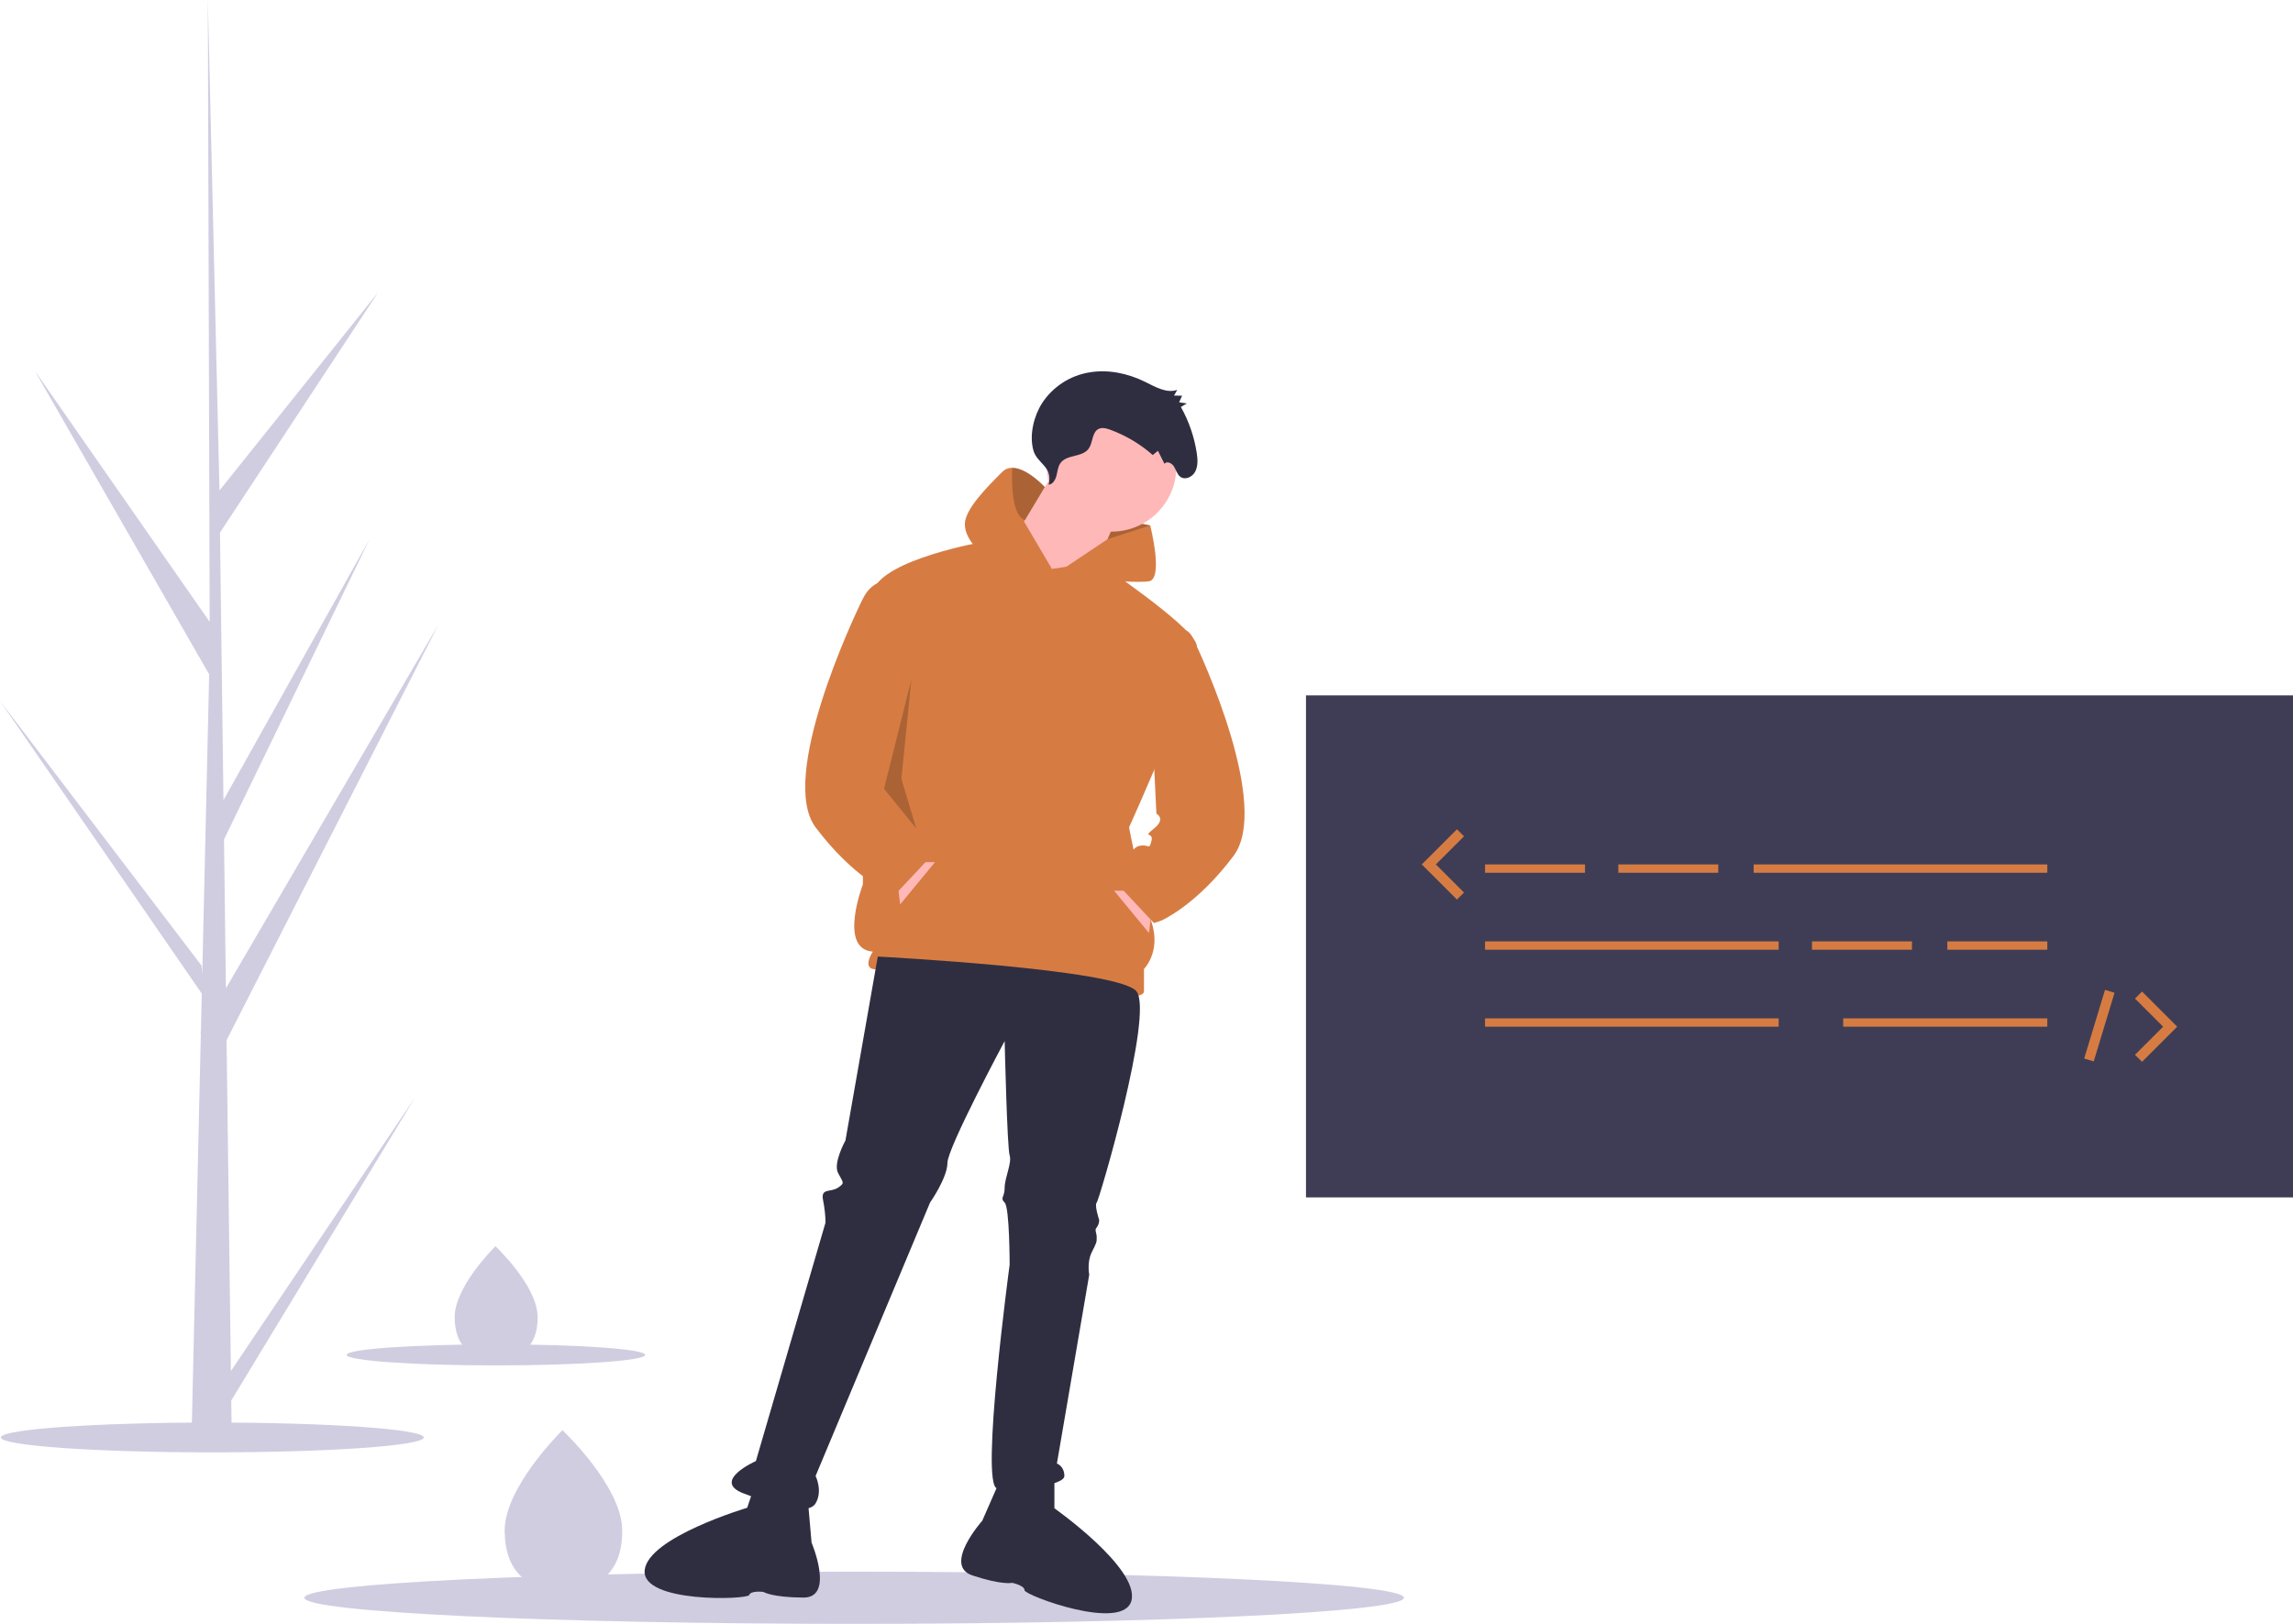 <svg width="528" height="374" viewBox="0 0 528 374" fill="none" xmlns="http://www.w3.org/2000/svg">
<g clip-path="url(#clip0)">
<path d="M48.889 334.506C75.78 334.506 97.58 332.968 97.58 331.071C97.58 329.175 75.78 327.637 48.889 327.637C21.997 327.637 0.197 329.175 0.197 331.071C0.197 332.968 21.997 334.506 48.889 334.506Z" fill="#D0CDE1"/>
<path d="M196.682 374C266.6 374 323.28 371.309 323.28 367.99C323.28 364.671 266.6 361.98 196.682 361.98C126.764 361.98 70.084 364.671 70.084 367.99C70.084 371.309 126.764 374 196.682 374Z" fill="#D0CDE1"/>
<path d="M262.559 125.014L264.85 121.007L253.393 118.718L252.248 124.442L253.966 129.021L262.559 125.014Z" fill="#D67C43"/>
<path opacity="0.2" d="M262.559 125.014L264.85 121.007L253.393 118.718L252.248 124.442L253.966 129.021L262.559 125.014Z" fill="black"/>
<path d="M255.971 122.438C264.197 122.438 270.865 115.775 270.865 107.556C270.865 99.337 264.197 92.674 255.971 92.674C247.745 92.674 241.077 99.337 241.077 107.556C241.077 115.775 247.745 122.438 255.971 122.438Z" fill="#FFB8B8"/>
<path d="M243.369 107.556L231.339 127.59L249.097 137.893L258.262 116.715L243.369 107.556Z" fill="#FFB8B8"/>
<path d="M242.223 131.024L226.756 124.728C226.756 124.728 203.27 128.734 200.978 136.175C198.687 143.616 198.687 203.716 198.687 203.716C198.687 203.716 192.958 218.598 200.978 219.171C200.978 219.171 198.687 222.605 200.978 223.177C203.27 223.75 226.756 223.177 235.922 226.039C245.087 228.901 263.418 231.191 263.418 228.329V223.177C263.418 223.177 267.428 219.171 265.137 212.302C262.845 205.433 259.981 190.551 259.981 190.551C259.981 190.551 277.166 152.774 275.448 148.195C273.729 143.616 252.748 129.457 252.748 129.457L242.223 131.024Z" fill="#D67C43"/>
<path d="M206.707 203.717L207.28 208.296L215.299 198.565H212.435L206.707 203.717Z" fill="#FFB8B8"/>
<path d="M242.223 131.024L225.61 127.017C225.61 127.017 222.173 124.155 222.173 120.721C222.173 117.287 227.329 112.135 230.766 108.701C231.065 108.394 231.424 108.152 231.819 107.987C232.215 107.823 232.64 107.741 233.069 107.745C236.471 107.716 240.596 112.175 240.596 112.175L236.019 119.805L235.813 120.143L242.223 131.024Z" fill="#D67C43"/>
<path d="M255.028 124.189L264.85 121.007C264.85 121.007 268.001 133.313 264.564 133.886C261.127 134.458 242.223 132.741 242.223 132.741L255.028 124.189Z" fill="#D67C43"/>
<path d="M202.124 220.315L194.677 262.672C194.677 262.672 191.813 267.823 192.958 270.113C194.104 272.402 194.677 272.402 192.958 273.547C191.24 274.692 188.948 273.547 189.521 276.409C189.865 278.106 190.056 279.83 190.094 281.56L174.055 336.509C174.055 336.509 163.743 341.088 171.19 343.95C178.637 346.812 186.084 349.101 187.803 346.24C189.521 343.378 187.803 339.943 187.803 339.943L214.154 276.981C214.154 276.981 218.163 271.257 218.163 267.823C218.163 264.389 231.339 239.776 231.339 239.776C231.339 239.776 231.912 264.389 232.485 266.106C233.057 267.823 231.339 271.257 231.339 273.547C231.339 275.837 230.193 275.837 231.339 276.981C232.485 278.126 232.485 291.291 232.485 291.291C232.485 291.291 225.61 342.233 229.62 342.805C233.63 343.378 245.087 342.233 245.087 339.943C245.087 337.654 243.369 337.081 243.369 337.081L250.815 293.58C250.815 293.58 250.243 290.718 251.388 288.429C252.534 286.139 252.534 286.139 252.534 284.995C252.534 283.85 251.961 283.277 252.534 282.705C252.908 282.211 253.109 281.608 253.107 280.988C253.107 280.988 251.961 277.554 252.534 276.981C253.107 276.409 265.709 233.48 261.699 228.329C257.69 223.177 202.124 220.315 202.124 220.315Z" fill="#2F2E41"/>
<path d="M230.193 341.088L226.183 350.246C226.183 350.246 217.018 360.549 223.892 362.839C230.766 365.128 233.057 364.556 233.057 364.556C233.057 364.556 235.922 365.128 235.922 366.273C235.922 367.418 258.835 376.003 260.554 368.562C262.272 361.121 242.796 347.384 242.796 347.384V340.516L230.193 341.088Z" fill="#2F2E41"/>
<path d="M186.007 345.327L186.875 355.286C186.875 355.286 192.26 367.977 185.014 367.949C177.768 367.921 175.781 366.646 175.781 366.646C175.781 366.646 172.884 366.273 172.517 367.358C172.151 368.442 147.692 369.253 148.446 361.654C149.2 354.055 172.051 347.265 172.051 347.265L174.25 340.757L186.007 345.327Z" fill="#2F2E41"/>
<path d="M241.464 111.63C242.384 111.568 242.998 110.566 243.252 109.613C243.507 108.66 243.572 107.615 244.092 106.796C245.516 104.551 249.219 105.458 250.722 103.274C251.647 101.931 251.454 99.744 252.789 98.889C253.632 98.35 254.706 98.628 255.635 98.967C259.236 100.291 262.56 102.269 265.44 104.802L266.636 103.829L268.13 106.813C268.71 106.115 269.827 106.656 270.313 107.432C270.799 108.208 271.035 109.2 271.728 109.765C272.833 110.666 274.559 109.903 275.228 108.597C275.897 107.29 275.787 105.693 275.555 104.223C274.977 100.539 273.745 96.987 271.918 93.736L273.285 92.916L271.518 92.664L272.194 91.131L270.343 91.109L271.074 89.799C268.585 90.652 266.013 89.089 263.636 87.924C259.66 85.975 255.188 85.039 250.871 85.763C248.659 86.122 246.546 86.938 244.667 88.157C242.788 89.377 241.184 90.974 239.956 92.848C238.074 95.805 236.987 100.098 237.928 103.639C238.783 106.858 242.517 107.359 241.464 111.63Z" fill="#2F2E41"/>
<path d="M204.415 133.886C204.415 133.886 200.978 133.313 198.687 137.892C196.396 142.471 179.21 179.104 187.803 190.552C196.396 201.999 204.415 205.433 204.415 205.433L206.134 206.006L214.726 196.848L211.862 192.841C211.862 192.841 211.862 188.834 209.571 188.262C207.28 187.69 207.28 189.407 206.707 187.117C206.134 184.828 208.998 186.545 206.134 184.255C203.27 181.966 205.561 180.821 205.561 180.821L204.415 133.886Z" fill="#D67C43"/>
<path d="M265.137 210.299L264.564 214.878L256.544 205.147H259.408L265.137 210.299Z" fill="#FFB8B8"/>
<path d="M264.277 146.192C264.277 146.192 272.297 142.185 274.588 146.764C276.88 151.343 292.633 185.686 284.04 197.134C275.448 208.582 267.428 212.016 267.428 212.016L265.709 212.588L257.117 203.43L259.981 199.423C259.981 199.423 259.981 195.417 262.272 194.844C264.564 194.272 264.564 195.989 265.136 193.7C265.709 191.41 262.845 193.127 265.709 190.838C268.574 188.548 266.282 187.403 266.282 187.403L264.277 146.192Z" fill="#D67C43"/>
<path opacity="0.2" d="M209.857 156.495L203.556 181.68L211.003 190.838L207.566 179.39L209.857 156.495Z" fill="black"/>
<path opacity="0.2" d="M240.596 112.175L236.019 119.805C233.143 118.809 232.903 112.141 233.069 107.745C236.472 107.716 240.596 112.175 240.596 112.175Z" fill="black"/>
<path d="M143.272 352.402C143.372 362.587 137.347 366.202 129.872 366.275C129.699 366.276 129.526 366.276 129.354 366.274C129.008 366.27 128.665 366.257 128.325 366.237C121.575 365.825 116.297 362.138 116.204 352.666C116.108 342.863 128.526 330.371 129.457 329.447L129.459 329.446C129.494 329.411 129.512 329.393 129.512 329.393C129.512 329.393 143.173 342.218 143.272 352.402Z" fill="#D0CDE1"/>
<path d="M123.802 303.273C123.872 310.462 119.619 313.014 114.343 313.065C114.22 313.066 114.098 313.066 113.977 313.065C113.732 313.062 113.49 313.053 113.251 313.038C108.486 312.748 104.76 310.145 104.695 303.459C104.627 296.54 113.392 287.721 114.05 287.069L114.051 287.069C114.076 287.044 114.089 287.031 114.089 287.031C114.089 287.031 123.732 296.084 123.802 303.273Z" fill="#D0CDE1"/>
<path d="M114.193 314.478C133.175 314.478 148.563 313.392 148.563 312.054C148.563 310.715 133.175 309.629 114.193 309.629C95.21 309.629 79.822 310.715 79.822 312.054C79.822 313.392 95.21 314.478 114.193 314.478Z" fill="#D0CDE1"/>
<path d="M528 160.159H300.724V275.78H528V160.159Z" fill="#3F3D56"/>
<path d="M364.972 199.091H341.955V201.008H364.972V199.091Z" fill="#D67C43"/>
<path d="M395.661 199.091H372.644V201.008H395.661V199.091Z" fill="#D67C43"/>
<path d="M440.256 216.819H417.239V218.735H440.256V216.819Z" fill="#D67C43"/>
<path d="M471.424 216.819H448.407V218.735H471.424V216.819Z" fill="#D67C43"/>
<path d="M471.424 199.091H403.813V201.008H471.424V199.091Z" fill="#D67C43"/>
<path d="M409.567 216.819H341.955V218.735H409.567V216.819Z" fill="#D67C43"/>
<path d="M409.567 234.547H341.955V236.463H409.567V234.547Z" fill="#D67C43"/>
<path d="M471.424 234.547H424.432V236.463H471.424V234.547Z" fill="#D67C43"/>
<path d="M335.486 207.182L327.388 199.091L335.486 191L337.106 192.619L330.628 199.091L337.106 205.563L335.486 207.182Z" fill="#D67C43"/>
<path d="M493.238 244.554L491.618 242.936L498.095 236.462L491.618 229.991L493.238 228.372L501.335 236.462L493.238 244.554Z" fill="#D67C43"/>
<path d="M484.713 227.986L479.917 243.797L482.11 244.461L486.906 228.65L484.713 227.986Z" fill="#D67C43"/>
<path d="M53.166 315.773L95.595 252.727L53.253 322.555L53.341 329.649C50.244 329.673 47.176 329.621 44.139 329.495L46.244 238.303L46.186 237.599L46.264 237.464L46.465 228.846L0 161.439L46.41 222.397L46.575 224.218L48.164 155.319L8.031 85.433L48.279 143.216L47.859 0.475L47.859 0L47.873 0.467L50.537 112.966L87.114 67.269L50.657 122.658L51.455 184.286L85.113 124.139L51.579 193.347L52.023 227.615L100.971 143.831L52.172 239.57L53.166 315.773Z" fill="#D0CDE1"/>
</g>
<defs>
<clipPath id="clip0">
<rect width="528" height="374" fill="white"/>
</clipPath>
</defs>
</svg>
